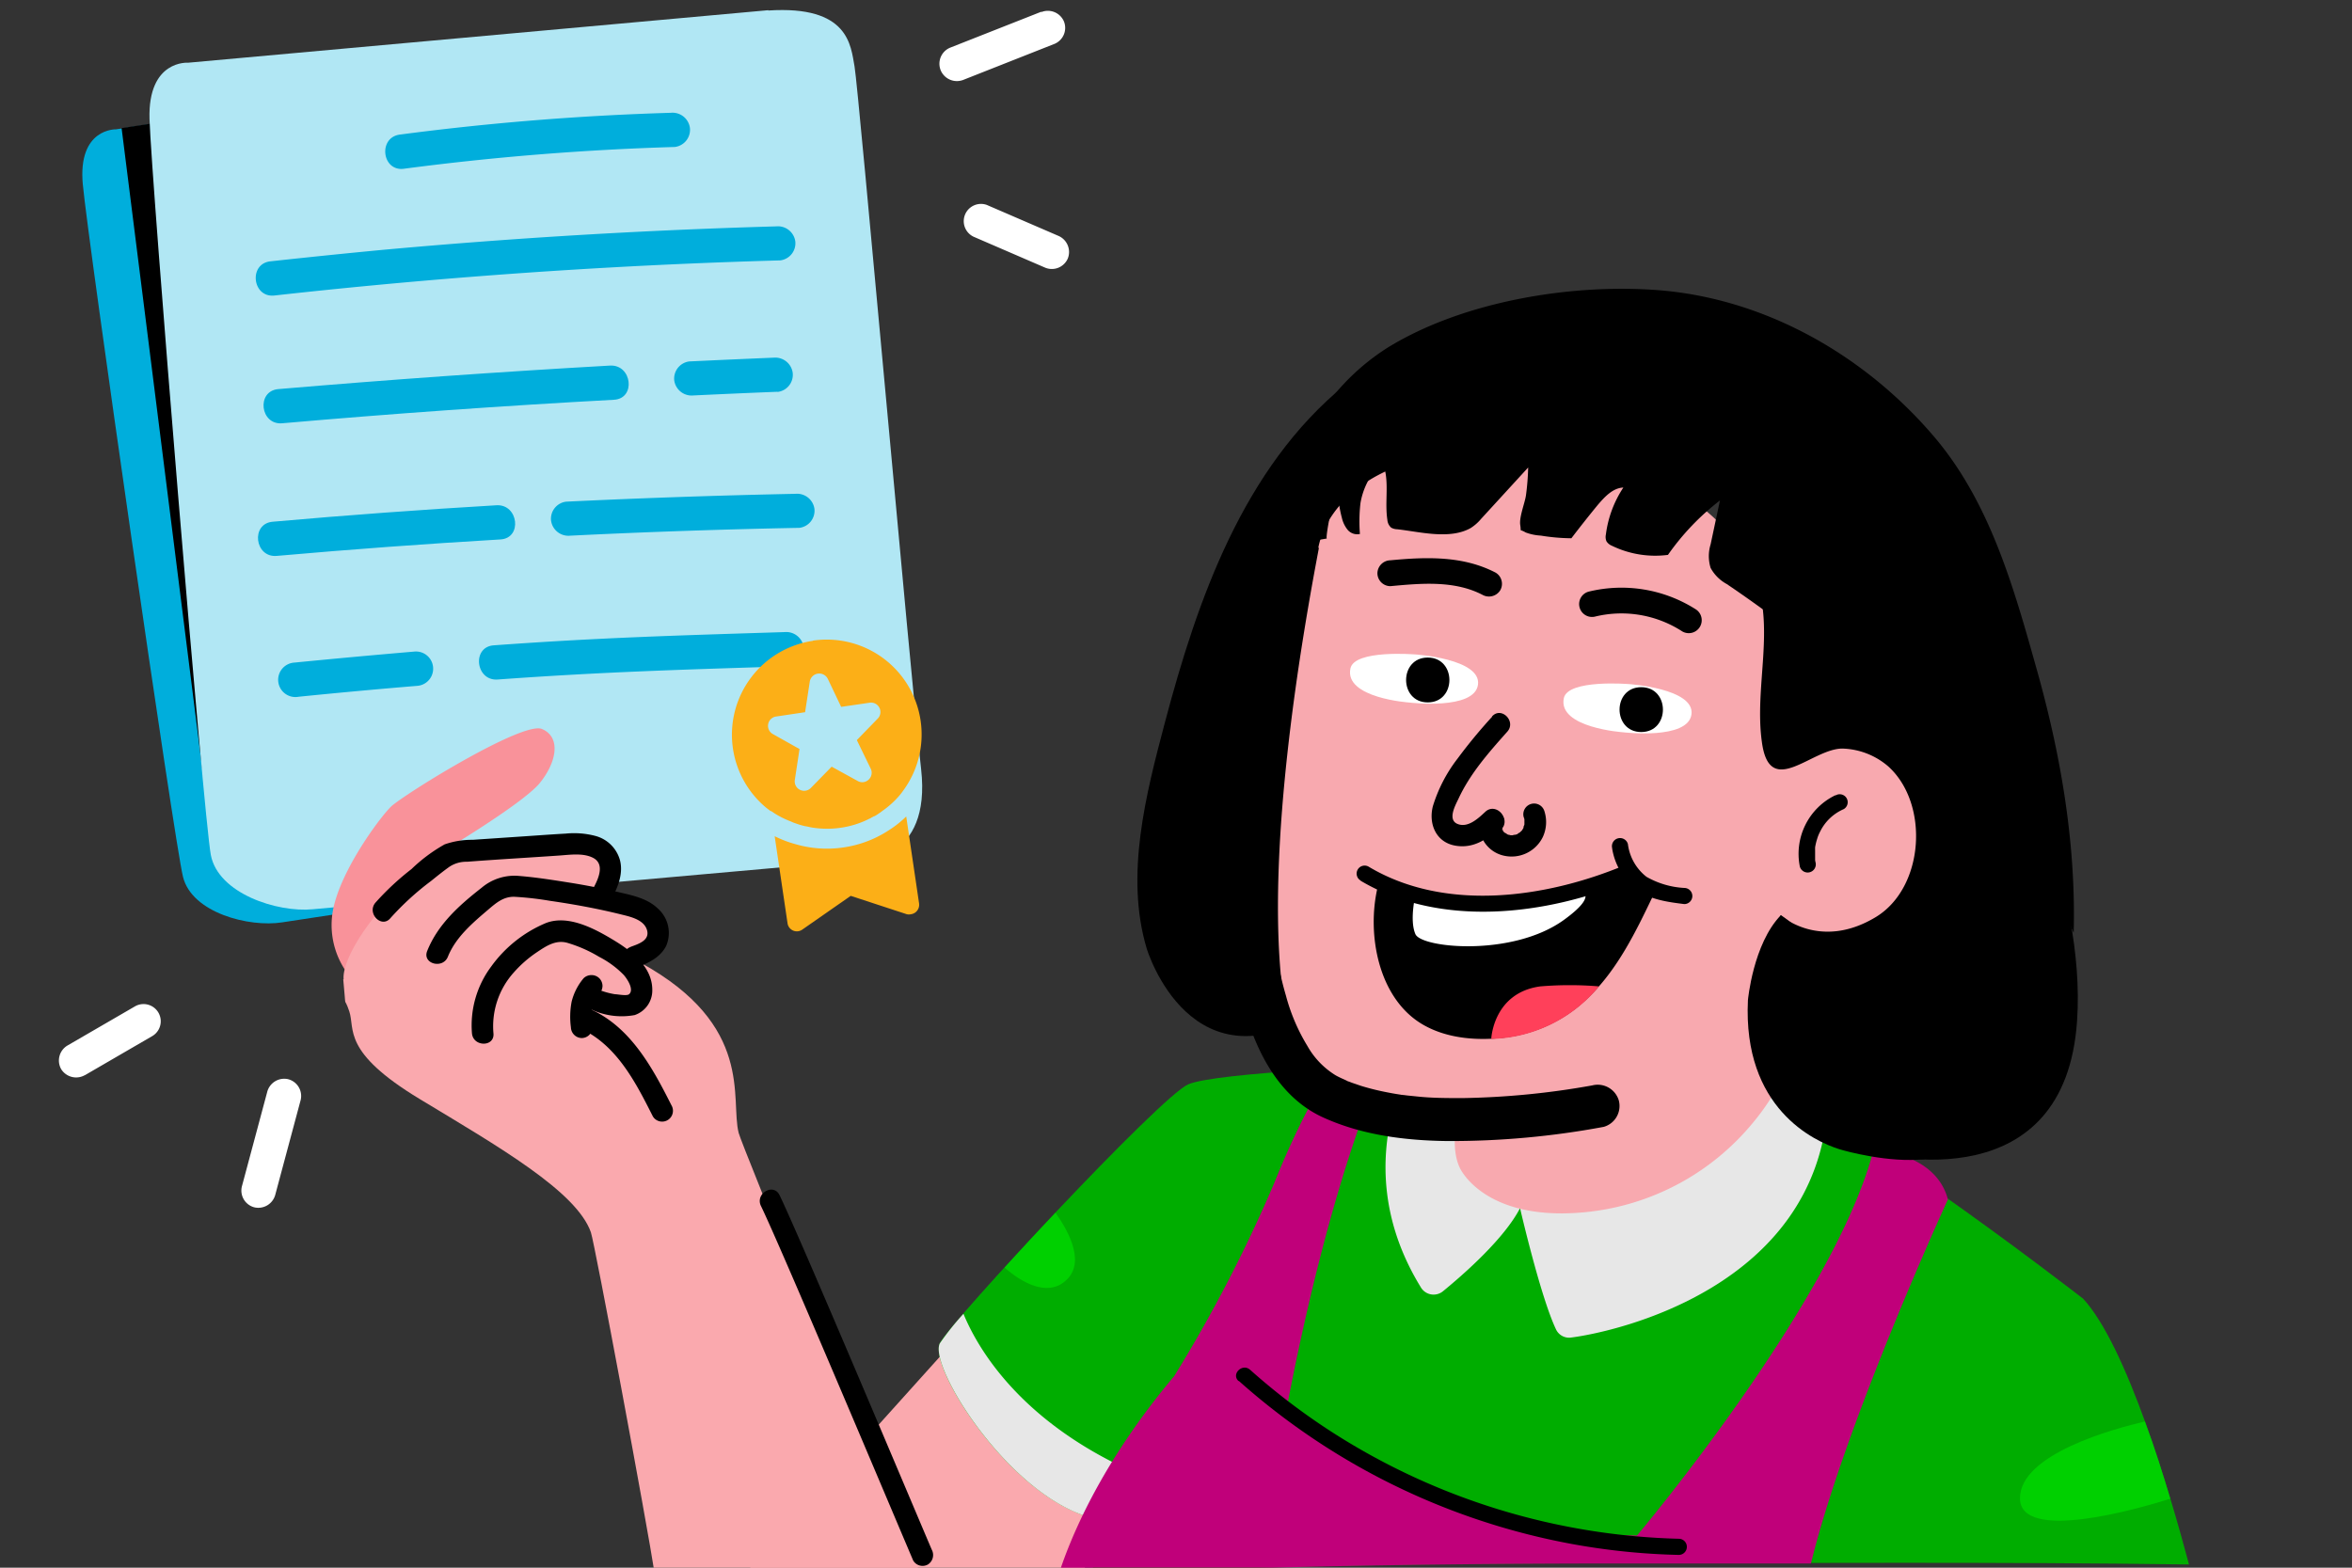 <svg id="Layer_1" data-name="Layer 1" xmlns="http://www.w3.org/2000/svg" viewBox="0 0 300 200"><rect x="0" y="0" width="300" height="200" fill="#333333" stroke="none"/><defs><style>.cls-1{fill:#fff;}.cls-1,.cls-10,.cls-11,.cls-12,.cls-2,.cls-3,.cls-4,.cls-5,.cls-6,.cls-7,.cls-8,.cls-9{fill-rule:evenodd;}.cls-2{fill:#00aedc;}.cls-4{fill:#b1e7f4;}.cls-5{fill:#faa9ae;}.cls-6{fill:#f9929a;}.cls-7{fill:#00ad00;}.cls-8{fill:#e7e7e7;}.cls-9{fill:#00d000;}.cls-10{fill:#c0007a;}.cls-11{fill:#f8a9af;}.cls-12{fill:#ff405a;}.cls-13{fill:#fcaf17;}</style></defs><title>Website Illustrations</title><path id="Fill-82" class="cls-1" d="M135,30.09l-9.14-3.95a2.2,2.2,0,0,0-1.68,4.06l9.14,3.95A2.22,2.22,0,0,0,136.19,33,2.24,2.24,0,0,0,135,30.09"/><path id="Fill-6" class="cls-2" d="M84.41,5.84C94.1,4.62,94.6,9.47,95.18,12s11.25,73.17,13.2,84.3-6.52,11.44-6.52,11.44S40.23,117,36,117.67s-11.53-1.21-12.66-5.81S11.21,30.67,10.56,23.5s4.24-7,4.24-7L84.41,5.84"/><polygon id="Fill-8" class="cls-3" points="83.48 99.92 78.08 6.8 15.51 16.34 26.93 107.07 83.48 99.92"/><path id="Fill-10" class="cls-4" d="M98,1.34C108.29.67,108.51,5.81,109,8.49s7.15,77.78,8.49,89.63-7.6,11.62-7.6,11.62-65.49,5.82-70,6.26-12.07-2-13-6.93-7.6-86.28-7.82-93.88S24,8,24,8l74-6.7"/><polygon id="Fill-12" class="cls-5" points="94.93 200.82 138.18 200.9 141.6 184.71 122.03 170.69 94.93 200.82"/><path id="Fill-68" class="cls-6" d="M56.39,114.71l-1.16-5.34s11.42-6.74,13.64-9.5S71.52,94,69.12,93,52.36,100.83,50,102.79c-1.17,1-6.68,8.24-7.57,13.56a10.42,10.42,0,0,0,2.8,8.91Z"/><path id="Fill-70" class="cls-5" d="M43.78,124.91c.43,4.46,0,1.84.77,4.11s-1,5.16,9,11.2,20,11.78,21.82,17c.48,1.36,7.13,37,8.18,43.82h34c-5.82-13.05-22.91-54.88-23.33-56.5-1.11-4.32,2.06-13.72-12.51-21.72,0,0,4.11-4.47-.14-6.64l-4.16-1.75s3.62-4.81-.14-6.65l-7.41.13s-11.5-1-14.58,1.5c-8.17,6.74-11.69,13.07-11.45,15.54"/><path id="Fill-72" class="cls-3" d="M76.31,126.21c-1.65-.64-2.36,2-.73,2.65a9.11,9.11,0,0,0,5.37.64,3.31,3.31,0,0,0,2.25-3.22c0-2.87-2.52-4.86-4.73-6.22-2.44-1.49-5.91-3.42-8.82-2.31a16.38,16.38,0,0,0-7,5.56,12.54,12.54,0,0,0-2.45,8.52c.16,1.75,2.91,1.76,2.74,0a10.27,10.27,0,0,1,2.58-7.75,15.21,15.21,0,0,1,2.92-2.57c1.19-.8,2.41-1.63,3.88-1.24a17.44,17.44,0,0,1,4.1,1.8,12.06,12.06,0,0,1,3.13,2.3c.41.46,1.38,1.87.69,2.47-.3.25-1.45,0-1.8,0a10.14,10.14,0,0,1-2.17-.61"/><path id="Fill-74" class="cls-3" d="M76.44,126.8a1.6,1.6,0,0,0,.41-1,1.42,1.42,0,0,0-.41-1,1.4,1.4,0,0,0-1-.4,1.41,1.41,0,0,0-1,.4,7.37,7.37,0,0,0-1.53,3,10.19,10.19,0,0,0-.09,3.26,1.41,1.41,0,0,0,1.37,1.37,1.38,1.38,0,0,0,1.38-1.37,13.1,13.1,0,0,1-.1-1.53c0-.22,0-.44,0-.65s.09-.47,0,0c0-.09,0-.18,0-.27s.09-.39.15-.58.07-.19.11-.29-.15.32,0,.11l.06-.13q.15-.28.33-.57c.06-.09.12-.19.19-.28l.09-.13c.13-.17,0-.05,0,0"/><path id="Fill-76" class="cls-3" d="M75.31,128.79a1.42,1.42,0,0,0-1.88.49,1.39,1.39,0,0,0,.5,1.88c4.71,2.12,7.13,6.88,9.34,11.26A1.37,1.37,0,0,0,85.64,141c-2.41-4.78-5.2-9.95-10.33-12.25"/><path id="Fill-78" class="cls-3" d="M80.43,120.81c-1.64.62-.93,3.27.73,2.64,1.5-.57,3.07-1.28,3.82-2.8a4.17,4.17,0,0,0-1.09-4.76c-1.32-1.27-3.21-1.66-4.93-2.06-2.12-.48-4.25-.9-6.4-1.24s-4.22-.67-6.35-.84a6.47,6.47,0,0,0-4.77,1.5c-2.84,2.22-5.58,4.65-6.95,8.07-.66,1.64,2,2.35,2.64.73,1-2.48,3.13-4.29,5.14-6,1-.85,1.94-1.68,3.36-1.64a40.06,40.06,0,0,1,4.49.51c3.07.44,6.13,1,9.14,1.75,1.13.28,2.89.65,3.27,2s-1.21,1.79-2.1,2.13"/><path id="Fill-80" class="cls-3" d="M75.39,113.75a1.37,1.37,0,0,0,2.37,1.38c.9-1.6,1.8-3.5,1.32-5.38A4.42,4.42,0,0,0,76,106.66a10.67,10.67,0,0,0-3.86-.31c-2,.11-3.94.26-5.92.39l-5.92.4a10.58,10.58,0,0,0-3.58.58,20.6,20.6,0,0,0-4.23,3.15,34.29,34.29,0,0,0-4.62,4.31c-1.11,1.36.82,3.31,1.94,1.94A35.58,35.58,0,0,1,55,112.38c.75-.61,1.5-1.21,2.28-1.77a3.86,3.86,0,0,1,2.28-.67c3.9-.3,7.81-.52,11.71-.79,1.37-.09,3.1-.37,4.38.29,1.71.89.45,3.13-.21,4.31"/><path id="Fill-90" class="cls-3" d="M99.43,152.47c-.77-1.59-3.14-.2-2.37,1.38,2.6,5.36,17.08,39.77,19.42,45.24a1.39,1.39,0,0,0,1.88.5,1.43,1.43,0,0,0,.49-1.88c-2.34-5.47-16.82-39.89-19.42-45.24"/><path id="Fill-100" class="cls-2" d="M51.5,21.53a341.86,341.86,0,0,1,34.58-2.78A2.21,2.21,0,0,0,88,16.31a2.24,2.24,0,0,0-2.44-1.92A342.32,342.32,0,0,0,51,17.17c-2.8.37-2.29,4.73.52,4.36"/><path id="Fill-102" class="cls-2" d="M99,28.88q-25.15.71-50.24,3-7.14.68-14.27,1.46c-2.81.31-2.3,4.67.51,4.36q25-2.78,50.18-3.95,7.17-.33,14.34-.53a2.2,2.2,0,0,0,1.92-2.44A2.24,2.24,0,0,0,99,28.88"/><path id="Fill-104" class="cls-2" d="M99.19,50a2.2,2.2,0,0,0,1.92-2.44,2.25,2.25,0,0,0-2.43-1.93c-3.59.15-7.17.31-10.76.48A2.21,2.21,0,0,0,86,48.53a2.24,2.24,0,0,0,2.44,1.92c3.58-.17,7.17-.33,10.75-.47"/><path id="Fill-106" class="cls-2" d="M36,54q21.14-1.85,42.32-3c2.82-.16,2.3-4.52-.52-4.36q-21.18,1.2-42.31,3c-2.82.25-2.31,4.61.51,4.36"/><path id="Fill-108" class="cls-2" d="M70.29,66.42a2.23,2.23,0,0,0,2.43,1.92q14.61-.72,29.24-1a2.2,2.2,0,0,0,1.92-2.44A2.24,2.24,0,0,0,101.45,63q-14.62.3-29.24,1a2.2,2.2,0,0,0-1.92,2.44"/><path id="Fill-110" class="cls-2" d="M63.83,68.82c2.83-.16,2.3-4.53-.51-4.36Q49,65.3,34.78,66.56c-2.82.24-2.3,4.6.51,4.36q14.26-1.26,28.54-2.1"/><path id="Fill-112" class="cls-2" d="M100.07,80.64c-13.59.43-23.54.7-37.1,1.69-2.82.21-2.3,4.57.51,4.36C77,85.71,87,85.43,100.59,85a2.21,2.21,0,0,0,1.92-2.43,2.25,2.25,0,0,0-2.44-1.93"/><path id="Fill-114" class="cls-2" d="M52.8,83.13q-7.62.65-15.24,1.4a2.2,2.2,0,1,0,.52,4.36q7.61-.77,15.23-1.4a2.19,2.19,0,1,0-.51-4.36"/><g id="business_spot_hero_spot_hero_opt_in_pos_activated" data-name="business/spot_hero/spot_hero_opt_in_pos_activated"><path id="Fill-8-2" data-name="Fill-8" class="cls-7" d="M265.61,165.61s-33.82-26.31-47.75-31-40,1.33-40,1.33-22.77.85-26.31,2.4-30.12,30.09-31.67,33,8.9,19.67,19.52,22.33V201c5.41-.3,10.66-.68,15.5-.83,17.17-.54,34.33-.73,51.49-.75,24.23,0,48.55-.17,72.82.17-2.41-9.07-7.94-28-13.59-34"/><path id="Fill-10-2" data-name="Fill-10" class="cls-8" d="M193.88,154.12s2.62,11.38,4.61,15.52a1.84,1.84,0,0,0,1.9,1c5.85-.74,31.06-6.44,32.73-29.39,0,0,.66-6-14.37-8.18s-37-.55-37-.55-10.94,14.7-.54,31.68a1.89,1.89,0,0,0,2.81.56c2.72-2.22,7.89-6.77,9.89-10.68"/><path id="Fill-12-2" data-name="Fill-12" class="cls-9" d="M276.82,191.2c-.94-3.15-2-6.55-3.24-9.85-3.89.9-15.93,4.14-15.93,9.79s14.86,1.43,19.17.06"/><path id="Fill-14" class="cls-8" d="M139.39,196.25l5-8.53c-14.52-6.55-19.79-15.95-21.5-20.11a35.35,35.35,0,0,0-3,3.75c-1.55,2.87,8.9,19.67,19.52,22.32Z"/><path id="Fill-16" class="cls-10" d="M248.44,152.94c-1.66-6-9.47-6.23-9.47-6.23-5,19.34-30.17,49.19-30.17,49.19-24.54-.23-44.66-16.36-44.66-16.36,5.9-30.73,12.38-43.77,12.38-43.77l-5.74-.56s-3.54,4-8.29,15.81a184.57,184.57,0,0,1-12.72,24.54c-9.45,11.23-13.35,20.88-14.85,25.65,7-.29,13.8-.85,20-1,17.16-.54,34.32-.74,51.48-.75,8.19,0,16.39,0,24.59,0,4.43-18.11,17.47-46.44,17.47-46.44"/><path id="Fill-18" class="cls-3" d="M256.07,94.07s10.05,18.89,8.86,36.2c-1.54,22.48-23.75,17.65-27.84,16.3-3.24-1.08-12.62-5.32-11.94-19.46,0,0,.68-7.36,4.32-11.09S225.83,106,223.11,96.9s-8.76-23.76-.8-27.84,33.19,16.64,33.76,25"/><path id="Fill-20" class="cls-3" d="M173.89,67.82c1.44-5.84,6.57-9.94,7.51-16.22.28-1.91.32-5.46-1.56-6.7-2.58-1.71-6.45,2.72-8.26,4.19-13,10.61-18.86,27.44-23,43.1-2.41,9.12-5.11,19.47-2.32,28.81,0,0,5.68,19,22.85,7.46C169.12,128.46,171.71,76.68,173.89,67.82Z"/><path id="Fill-22" class="cls-11" d="M168.23,69.89c-2.06,10.84-6.89,38.23-4.64,56.59,0,0,1.44,15.26,22.22,16.58,0,0-.89,4,.66,6.41,1.17,1.84,5.23,6.18,15.68,5.18a31.67,31.67,0,0,0,21.5-11.49A28.09,28.09,0,0,0,228,136s-2.43-16.36-.88-19.23c0,0,5,4.55,12.15.22,6.19-3.76,6.86-14.48,1.55-19.24A9.36,9.36,0,0,0,235,95.5c-3.93,0-9.29,6.52-10.27-.84-1-7.12,1.78-14.73-1-21.37-4.22-10.22-16.59-15-26.73-16s-17,1.08-21.33,3.38c-3.57,1.91-6.76,5.25-7.52,9.22"/><path id="Fill-24" class="cls-3" d="M167.26,54.62c-1.3,2.26-8,13.71-2.25,14.65a4,4,0,0,0,1.29-.07l2.95-.5c-.3,0,1.23-7.27,1.55-7.92a13.48,13.48,0,0,0,.35,5.25,3.75,3.75,0,0,0,.74,1.56,1.59,1.59,0,0,0,1.57.53,20.39,20.39,0,0,1,.07-3.94,9.21,9.21,0,0,1,1.64-3.89c1.22-1.47,1.53-.72,1.66.91s-.13,3.42.13,5.11a1.47,1.47,0,0,0,.48,1,1.6,1.6,0,0,0,.76.21c2.84.31,6.7,1.36,9.38-.15a5.77,5.77,0,0,0,1.34-1.18l6-6.55a32.46,32.46,0,0,1-.28,3.54c-.14,1-.89,2.8-.73,3.81s-.2.41.69.94a6.57,6.57,0,0,0,1.93.4,25.46,25.46,0,0,0,3.9.34c1.1-1.44,2.23-2.87,3.38-4.27.86-1,1.9-2.15,3.25-2.2a14.06,14.06,0,0,0-2.23,6,1.4,1.4,0,0,0,.08.86,1.45,1.45,0,0,0,.68.56,12.63,12.63,0,0,0,7.16,1.17,31.64,31.64,0,0,1,6.63-6.94l-1.19,5.6a5.08,5.08,0,0,0,0,3,5.11,5.11,0,0,0,2.06,2.06c2.65,1.79,5.22,3.65,7.74,5.55s5.73,2.4,8.46,3.76a21.72,21.72,0,0,1,9.92,7,104,104,0,0,1,9.33,12.29A107,107,0,0,1,264.5,119c.3-11.32-1.62-22.58-4.67-33.45-2.95-10.52-6-21.52-13.22-29.94-8.67-10.14-21.05-17.3-34.48-18.54-11.32-1-25.41,1.3-35.12,7.27A29,29,0,0,0,167.26,54.62Z"/><path id="Fill-32" class="cls-3" d="M227.15,116.76c-3.54,3.64-4.2,10.83-4.2,10.83-.67,13.81,8.45,18,11.6,19,.84.28,6.47,1.8,10.89,1.29,2.63-2.06-2.07-5.61-3.81-10.8-4.76-14.14-14.48-20.33-14.48-20.33"/><path id="Fill-36" class="cls-9" d="M135.63,163.62c3.05-2.21.73-6.47-1-8.9-2.26,2.39-4.48,4.78-6.49,7,2.4,2.1,5.32,3.49,7.48,1.92"/><path id="Fill-40" class="cls-3" d="M157.22,121.15c1,7.85,3.71,17.86,11.57,21.42,4.94,2.24,10.39,2.93,15.77,3a106.2,106.2,0,0,0,20-1.81,2.77,2.77,0,0,0,1.92-3.37,2.81,2.81,0,0,0-3.38-1.92,102,102,0,0,1-16.54,1.62c-2,0-4,0-5.94-.22l-1.1-.11-.63-.08c-.7-.07.61.1-.07,0s-1.38-.22-2.07-.36a31.53,31.53,0,0,1-3.15-.79l-1.14-.39-.52-.2c-.63-.24.19.09.14.07-.57-.28-1.16-.51-1.71-.82a10.33,10.33,0,0,1-3.61-3.75,24.26,24.26,0,0,1-2.74-6.43c-.33-1.13-.62-2.28-.85-3.44-.1-.48-.19-1-.28-1.45,0-.23-.07-.46-.11-.69l-.06-.43c.05.38.06.42,0,.11A2.84,2.84,0,0,0,160,118.4c-1.34,0-2.93,1.27-2.74,2.75"/><path id="Fill-42" class="cls-3" d="M234.09,101.46a8.3,8.3,0,0,0-4.52,9.09,1,1,0,0,0,2-.55,2.56,2.56,0,0,1-.05-.27s0-.25,0-.11c0-.18,0-.36,0-.55s0-.4,0-.6a2.45,2.45,0,0,1,0-.27.5.5,0,0,1,0-.11,7.59,7.59,0,0,1,.26-1.07,4.89,4.89,0,0,1,.38-.93,6,6,0,0,1,3-2.86,1,1,0,0,0-1-1.77"/><path id="Fill-58" class="cls-3" d="M158,176.16A87.75,87.75,0,0,0,200.63,197a86.16,86.16,0,0,0,13.5,1.37,1,1,0,0,0,0-2.06,85.82,85.82,0,0,1-44-13.46,84,84,0,0,1-10.68-8.1c-1-.88-2.45.57-1.46,1.45"/><path id="Fill-60" class="cls-3" d="M190.31,91.45a66.52,66.52,0,0,0-4.42,5.36,19,19,0,0,0-3.13,6.06c-.56,2.23.39,4.54,2.79,5s4.23-.85,5.84-2.36c1.29-1.21-.66-3.15-1.94-1.94-.88.82-2.2,2.08-3.53,1.55s-.28-2.4.11-3.22c1.5-3.24,3.88-5.92,6.23-8.56,1.17-1.32-.77-3.26-1.95-1.94"/><path id="Fill-62" class="cls-3" d="M189.28,104.16a3.11,3.11,0,0,0,.07,3.31,4,4,0,0,0,2.5,1.7,4.43,4.43,0,0,0,4.93-2.37,4.54,4.54,0,0,0,.22-3.28,1.37,1.37,0,1,0-2.65.73,1.4,1.4,0,0,1,.09.29c0,.14,0,.44,0,0,0,.18,0,.36,0,.54s0,.1,0-.14l0,.15c0,.08,0,.15-.05.23a1.66,1.66,0,0,0-.1.29c.09-.21.11-.24.05-.11l0,.07a1.35,1.35,0,0,1-.15.26.57.57,0,0,1-.08.13c-.09.12-.06.09.07-.09l-.15.17a2.41,2.41,0,0,0-.24.21c.18-.13.21-.16.09-.08l-.13.09-.21.11c-.13.06-.09,0,.11,0l-.14.06-.27.07c-.08,0-.19,0-.27.06l.13,0h-.55l.13,0a1.41,1.41,0,0,0-.31-.07,1,1,0,0,0-.22-.08l.11,0-.14-.07-.24-.15c-.09-.06-.05,0,.11.09l-.12-.11c-.06,0-.15-.19-.22-.23.13.18.15.2.07.09a.43.43,0,0,0,0-.07s0-.1-.08-.14c.08.2.1.23,0,.09s0-.1,0-.16,0-.11,0,.11a1.07,1.07,0,0,0,0-.25c0-.15,0-.11,0,.11,0,0,0-.1.05-.16s0-.1-.05.1l.09-.15a1.38,1.38,0,0,0-.49-1.87,1.4,1.4,0,0,0-1.88.49"/><path id="Fill-64" class="cls-3" d="M205.63,108.23a8.31,8.31,0,0,0,3.2,5.33c1.73,1.23,3.92,1.52,6,1.78a1,1,0,0,0,0-2.06,10.88,10.88,0,0,1-4.82-1.42,6.3,6.3,0,0,1-2.37-4.18,1,1,0,0,0-2,.55"/><path id="Fill-66" class="cls-3" d="M175.72,113.18c-1.42,6,.08,14.25,5.8,17.55,3.19,1.84,7.18,2.08,10.75,1.6A18.3,18.3,0,0,0,202.86,127c3.55-3.54,5.77-8.1,7.91-12.56.57-1.19-1.2-2.23-1.78-1-3.16,6.6-6.91,14.22-14.55,16.38-5.15,1.45-12.1,1-15.09-4.07a17.24,17.24,0,0,1-1.64-12c.31-1.28-1.68-1.83-2-.54"/><path id="Fill-68-2" data-name="Fill-68" class="cls-3" d="M209.88,113.93a56.23,56.23,0,0,1-5.49,9.75,19,19,0,0,1-8.71,6.8,19.68,19.68,0,0,1-6.38,1c-7.42,0-10.05-3.57-11.3-6.12a19,19,0,0,1-1.67-8.3,14.28,14.28,0,0,1,.39-3.63s10.83,4.76,25.35-.14c0,0,5.93-2.53,6.87-1Z"/><path id="Fill-72-2" data-name="Fill-72" class="cls-3" d="M203.5,78.65a14.26,14.26,0,0,1,11.07,1.9,1.65,1.65,0,1,0,1.67-2.85,17.64,17.64,0,0,0-13.61-2.22,1.64,1.64,0,1,0,.87,3.17"/><path id="Fill-74-2" data-name="Fill-74" class="cls-3" d="M177.34,74.78c3.9-.36,8.16-.76,11.76,1.11a1.69,1.69,0,0,0,2.26-.59,1.66,1.66,0,0,0-.6-2.25c-4.18-2.17-8.87-2-13.42-1.57a1.69,1.69,0,0,0-1.65,1.65,1.66,1.66,0,0,0,1.65,1.65"/><path id="Fill-76-2" data-name="Fill-76" class="cls-1" d="M180.54,114.18s-.78,3.22,0,5,12.37,2.91,18.92-1.81c5.44-3.93,1.2-3.93,1.2-3.93a33.23,33.23,0,0,1-20.12.73"/><path id="Fill-78-2" data-name="Fill-78" class="cls-3" d="M173.53,112.35c10.2,6.07,23.69,4.42,34.21.05,1.2-.51.67-2.5-.55-2-10,4.17-22.88,6-32.63.16a1,1,0,0,0-1,1.78"/><path id="Fill-80-2" data-name="Fill-80" class="cls-12" d="M190.21,132.55s.23-5.89,6.26-6.71a45.17,45.17,0,0,1,7.49,0,18.37,18.37,0,0,1-13.75,6.71"/><path id="Fill-82-2" data-name="Fill-82" class="cls-1" d="M180.52,83.49s8.43.55,8,3.85-8.73,2.29-8.73,2.29-8.36-.56-7.54-4.36c.51-2.42,8.23-1.78,8.23-1.78"/><path id="Fill-84" class="cls-3" d="M182.11,89.61c-3.68,0-3.68-5.72,0-5.72s3.69,5.72,0,5.72"/><path id="Fill-82-3" data-name="Fill-82" class="cls-1" d="M207.75,87.27s8.43.56,8,3.86-8.73,2.29-8.73,2.29-8.36-.57-7.55-4.36c.52-2.42,8.24-1.79,8.24-1.79"/><path id="Fill-84-2" data-name="Fill-84" class="cls-3" d="M209.34,93.39c-3.68,0-3.69-5.72,0-5.72s3.69,5.72,0,5.72"/></g><path class="cls-13" d="M103.71,81.75a12.11,12.11,0,0,0-5.94,21.33l.51.39.07,0h0l.22.14.23.16a11.47,11.47,0,0,0,2,1,2.21,2.21,0,0,1,.27.12l.15.06.6.21h0c.31.1.6.18.9.25l.06,0,.34.07.26.06s0,0,0,0a12,12,0,0,0,3.87.06,11.81,11.81,0,0,0,3.68-1.17l0,0a.76.76,0,0,0,.23-.13,2.4,2.4,0,0,0,.32-.17.11.11,0,0,1,.06,0,4.39,4.39,0,0,0,.51-.32c.17-.11.34-.23.49-.35a11.58,11.58,0,0,0,2.21-2c.11-.14.24-.29.34-.44a.18.18,0,0,0,.05-.07,12.1,12.1,0,0,0-11.47-19.22Zm7.35,16.31a1.19,1.19,0,0,1-.26,1.4,1.18,1.18,0,0,1-.65.32,1.15,1.15,0,0,1-.76-.15l-3.31-1.82-2.64,2.7a1.2,1.2,0,0,1-2.06-1l.6-3.95L98.6,93.66A1.2,1.2,0,0,1,99,91.41l3.69-.55.6-3.91a1.22,1.22,0,0,1,2.3-.34l1.7,3.57,3.7-.54a1.2,1.2,0,0,1,1,2l-2.7,2.78Z"/><path class="cls-13" d="M107.6,108.11a14.35,14.35,0,0,1-6.19-.43,14.11,14.11,0,0,1-2.6-1l1.64,11.1a1.2,1.2,0,0,0,1.89.81l6.17-4.3,7.14,2.34a1.19,1.19,0,0,0,.56,0,1.17,1.17,0,0,0,.6-.27,1.22,1.22,0,0,0,.42-1.1l-1.64-11.1a13,13,0,0,1-2.19,1.74A14.22,14.22,0,0,1,107.6,108.11Z"/><path id="Fill-84-3" data-name="Fill-84" class="cls-1" d="M132.81,1.5,121.17,6.09A2.22,2.22,0,0,0,120,9a2.24,2.24,0,0,0,2.87,1.19l11.65-4.6a2.21,2.21,0,0,0,1.18-2.87,2.23,2.23,0,0,0-2.87-1.18"/><path id="Fill-82-4" data-name="Fill-82" class="cls-1" d="M10.83,137.17l8.61-5a2.19,2.19,0,1,0-2.26-3.76l-8.62,5a2.23,2.23,0,0,0-.75,3,2.25,2.25,0,0,0,3,.76"/><path id="Fill-84-4" data-name="Fill-84" class="cls-1" d="M35.11,152.43l3.24-12.09a2.21,2.21,0,0,0-1.6-2.66,2.24,2.24,0,0,0-2.66,1.6l-3.24,12.09a2.21,2.21,0,0,0,1.6,2.66,2.24,2.24,0,0,0,2.66-1.6"/></svg>